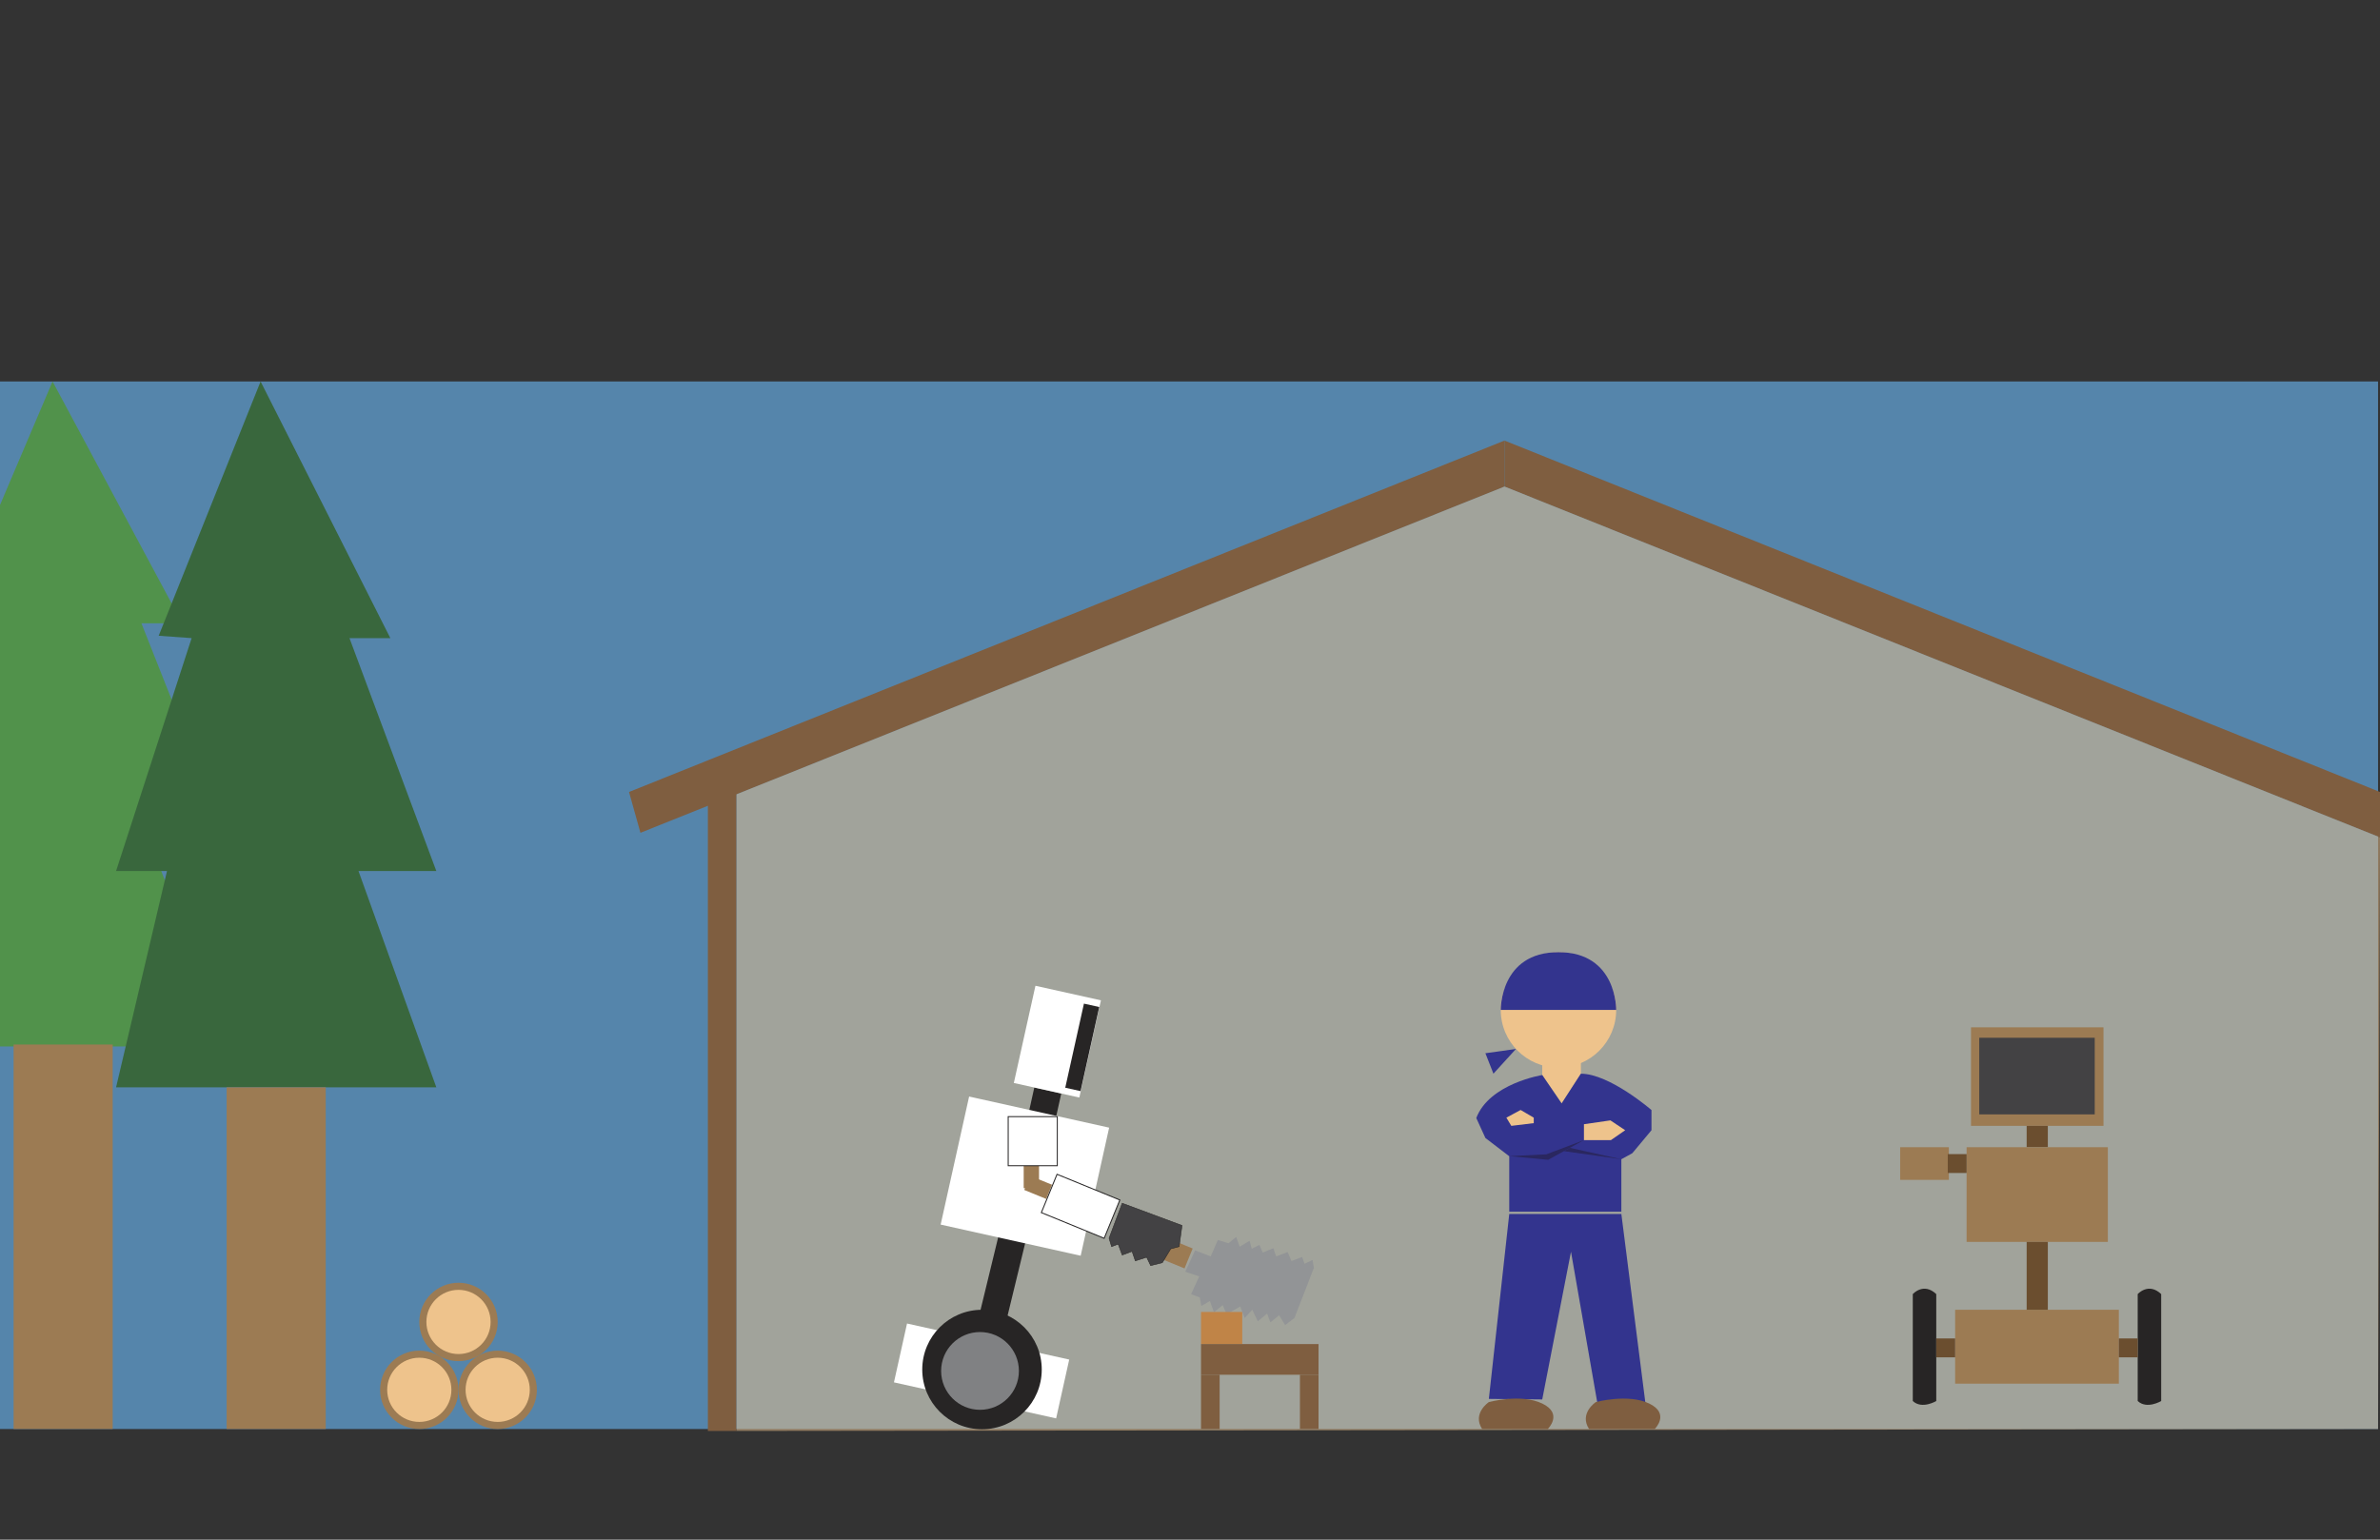 <svg  xmlns="http://www.w3.org/2000/svg" viewBox="0 0 1224 792"><rect x="0" y="0" width="1224" height="792" fill="#333333" stroke="none"/><defs><style>.cls-1{fill:#65a8df;opacity:0.7;}.cls-2{fill:#51924b;}.cls-3{fill:#39673d;}.cls-4{fill:#9c7b53;}.cls-5,.cls-7{fill:#eec38c;}.cls-6{fill:#7f5e40;}.cls-7{opacity:0.5;}.cls-17,.cls-8{fill:#434244;}.cls-9{fill:#272525;}.cls-10{fill:#6b4e2f;}.cls-11{fill:#33348e;}.cls-12{fill:#2a2760;}.cls-13,.cls-14,.cls-16{fill:#fff;}.cls-14{stroke:#fff;}.cls-14,.cls-16,.cls-17{stroke-miterlimit:10;}.cls-15{fill:#808183;}.cls-16,.cls-17{stroke:#272525;}.cls-16{stroke-width:0.5px;}.cls-17{stroke-width:0.25px;}.cls-18{fill:#929496;}.cls-19{fill:#c08447;}</style></defs><g id="Layer_2" data-name="Layer 2"><rect class="cls-1" x="-1" y="196.22" width="1224" height="538.86"/><polygon class="cls-2" points="27.03 196.22 93.76 320.62 72.73 320.62 117.41 433.5 77.38 433.5 117.41 538.31 0 538.31 0 433.5 0 378.3 0 321.19 -1.33 262.91 27.03 196.22"/><polygon class="cls-3" points="134.02 196.22 200.75 328.25 179.73 328.25 224.4 448.06 184.37 448.06 224.4 559.32 59.69 559.32 85.88 448.06 59.69 448.06 98.55 328.25 81.61 327.03 134.02 196.22"/><rect class="cls-4" x="7" y="537.31" width="50.95" height="197.76"/><rect class="cls-4" x="116.57" y="559.32" width="50.95" height="175.76"/><circle class="cls-4" cx="215.64" cy="714.92" r="20.16"/><circle class="cls-4" cx="255.95" cy="714.92" r="20.16"/><circle class="cls-4" cx="235.8" cy="680.01" r="20.16"/><circle class="cls-5" cx="235.8" cy="680.01" r="16.51"/><circle class="cls-5" cx="215.64" cy="714.92" r="16.51"/><circle class="cls-5" cx="255.95" cy="714.92" r="16.51"/><polygon class="cls-6" points="323.5 407.39 773.75 226.63 773.75 250.28 329.37 428.39 323.5 407.39"/><polygon class="cls-6" points="1224 407.39 773.75 226.63 773.75 250.28 1224 430.75 1224 407.39"/><polygon class="cls-7" points="378.69 736.08 378.69 408.63 773.75 250.28 1224 430.75 1223 735.08 378.69 736.08"/><rect class="cls-6" x="364.05" y="400.15" width="14.64" height="335.93"/><rect class="cls-4" x="1013.66" y="528.46" width="68.14" height="50.68"/><rect class="cls-8" x="1017.9" y="533.82" width="59.39" height="39.41"/><rect class="cls-4" x="1011.4" y="590.12" width="72.64" height="48.71"/><rect class="cls-4" x="977.23" y="590.12" width="25.05" height="16.8"/><rect class="cls-4" x="1005.5" y="673.74" width="84.19" height="38.02"/><path class="cls-9" d="M983.72,665.68s5.51-6.25,12.07,0v55s-7.35,4.43-12.07,0Z"/><path class="cls-9" d="M1099.39,665.68s5.52-6.25,12.08,0v55s-7.35,4.43-12.08,0Z"/><rect class="cls-10" x="995.79" y="688.5" width="9.71" height="9.71"/><rect class="cls-10" x="1001.7" y="593.67" width="9.71" height="9.71"/><rect class="cls-10" x="1089.69" y="688.5" width="9.71" height="9.71"/><rect class="cls-10" x="1042.28" y="638.83" width="10.89" height="34.91"/><rect class="cls-10" x="1042.28" y="579.14" width="10.89" height="10.89"/><circle class="cls-5" cx="801.5" cy="519.49" r="29.69"/><path class="cls-11" d="M771.81,519.49s-.49-29.69,29.69-29.69,29.69,29.69,29.69,29.69Z"/><polygon class="cls-5" points="793.15 546.06 793.15 552.95 803.15 567.6 813.03 552.32 813.03 546.06 793.15 546.06"/><polygon class="cls-11" points="779.64 539.58 768.05 552.3 763.92 541.78 779.64 539.58"/><path class="cls-11" d="M793.15,553s-27.16,4.32-33.92,22.11l4.69,10.27,12.27,9.39v28.53h57.65V596.31l5.63-3.09,9.86-11.83V571S827.7,552.25,813,552.32l-9.88,15.28Z"/><polygon class="cls-5" points="814.6 586.46 814.6 578.29 828.21 576.32 835.81 581.39 828.49 586.46 814.6 586.46"/><polygon class="cls-5" points="774.71 574.92 782.03 570.97 788.79 574.92 788.79 577.73 777.25 579.14 774.71 574.92"/><polygon class="cls-12" points="776.19 594.72 795.27 593.78 814.6 586.46 796.21 596.6 776.19 594.72"/><polygon class="cls-12" points="833.84 596.31 807.38 590.44 804.28 592.15 833.84 596.31"/><polygon class="cls-11" points="776.19 624.47 833.84 624.47 846.23 721.87 821.73 723.02 807.94 643.89 793.15 719.87 765.7 719.59 776.19 624.47"/><path class="cls-6" d="M765.7,721.23S757,727,762.23,735.08H796s8.07-7.84-2.82-13.1S765.7,721.23,765.7,721.23Z"/><path class="cls-6" d="M820.7,721.23S812,727,817.23,735.08H851s8.07-7.84-2.82-13.1S820.7,721.23,820.7,721.23Z"/><rect class="cls-9" x="506.97" y="634.54" width="14.21" height="58.4" transform="translate(171.11 -102.55) rotate(13.65)"/><rect class="cls-9" x="530.42" y="560.79" width="14.21" height="12.75" transform="translate(135.8 -103.08) rotate(12.53)"/><rect class="cls-13" x="526.59" y="510.19" width="34.5" height="51.22" transform="translate(129.15 -105.2) rotate(12.53)"/><rect class="cls-9" x="552.6" y="516.58" width="8.06" height="44.31" transform="translate(130.09 -107.9) rotate(12.53)"/><rect class="cls-14" x="490.75" y="571.73" width="72.77" height="66.48" transform="translate(143.76 -99.93) rotate(12.53)"/><rect class="cls-13" x="462.15" y="689.69" width="85.44" height="31" transform="translate(164.96 -92.71) rotate(12.53)"/><circle class="cls-9" cx="505.03" cy="704.48" r="30.73"/><circle class="cls-15" cx="504.01" cy="705.2" r="20"/><rect class="cls-4" x="527.75" y="606.85" width="12.21" height="7.89" transform="translate(271.21 -156.73) rotate(22.26)"/><rect class="cls-4" x="599.46" y="639.52" width="12.21" height="11.07" transform="translate(289.54 -181.34) rotate(22.26)"/><rect class="cls-4" x="524.65" y="601.46" width="11.54" height="7.89" transform="translate(1135.82 74.99) rotate(90)"/><rect class="cls-16" x="518.5" y="574.39" width="25.25" height="25.25"/><rect class="cls-16" x="538.23" y="609.88" width="34.91" height="21.3" transform="translate(276.53 -164.27) rotate(22.26)"/><polygon class="cls-17" points="577.13 618.93 570.37 636.95 571.68 641.27 575.06 639.96 577.13 645.59 582.2 643.71 583.88 648.59 589.7 646.71 591.77 651.03 597.77 649.53 602.09 642.4 606.41 641.27 607.91 630.38 577.13 618.93"/><polygon class="cls-18" points="614.62 643.19 622.65 646.29 626.31 637.84 631.8 639.53 635.74 636.3 637.57 641.29 642.64 638.27 643.76 642.35 647.7 640.38 649.39 644.32 654.88 642.07 656.29 646.29 662.21 644.04 664.18 648.68 669.67 646.57 670.93 650.09 675.02 648.12 675.72 652.2 665.72 677.97 660.94 681.63 657.84 676.56 653.34 680.22 651.65 675.71 646.86 679.66 644.04 673.74 640.1 677.97 637.85 672.05 630.81 676 628.84 671.35 624.34 675.01 622.22 669.24 617.86 671.77 617.01 667.41 612.57 665.72 616.73 656.57 609.55 654.17 614.62 643.19"/><rect class="cls-19" x="617.67" y="674.87" width="21.21" height="16.52"/><rect class="cls-6" x="617.67" y="707.15" width="9.57" height="27.92"/><rect class="cls-6" x="668.54" y="707.15" width="9.57" height="27.92"/><rect class="cls-6" x="617.67" y="691.39" width="60.44" height="15.77"/></g></svg>
